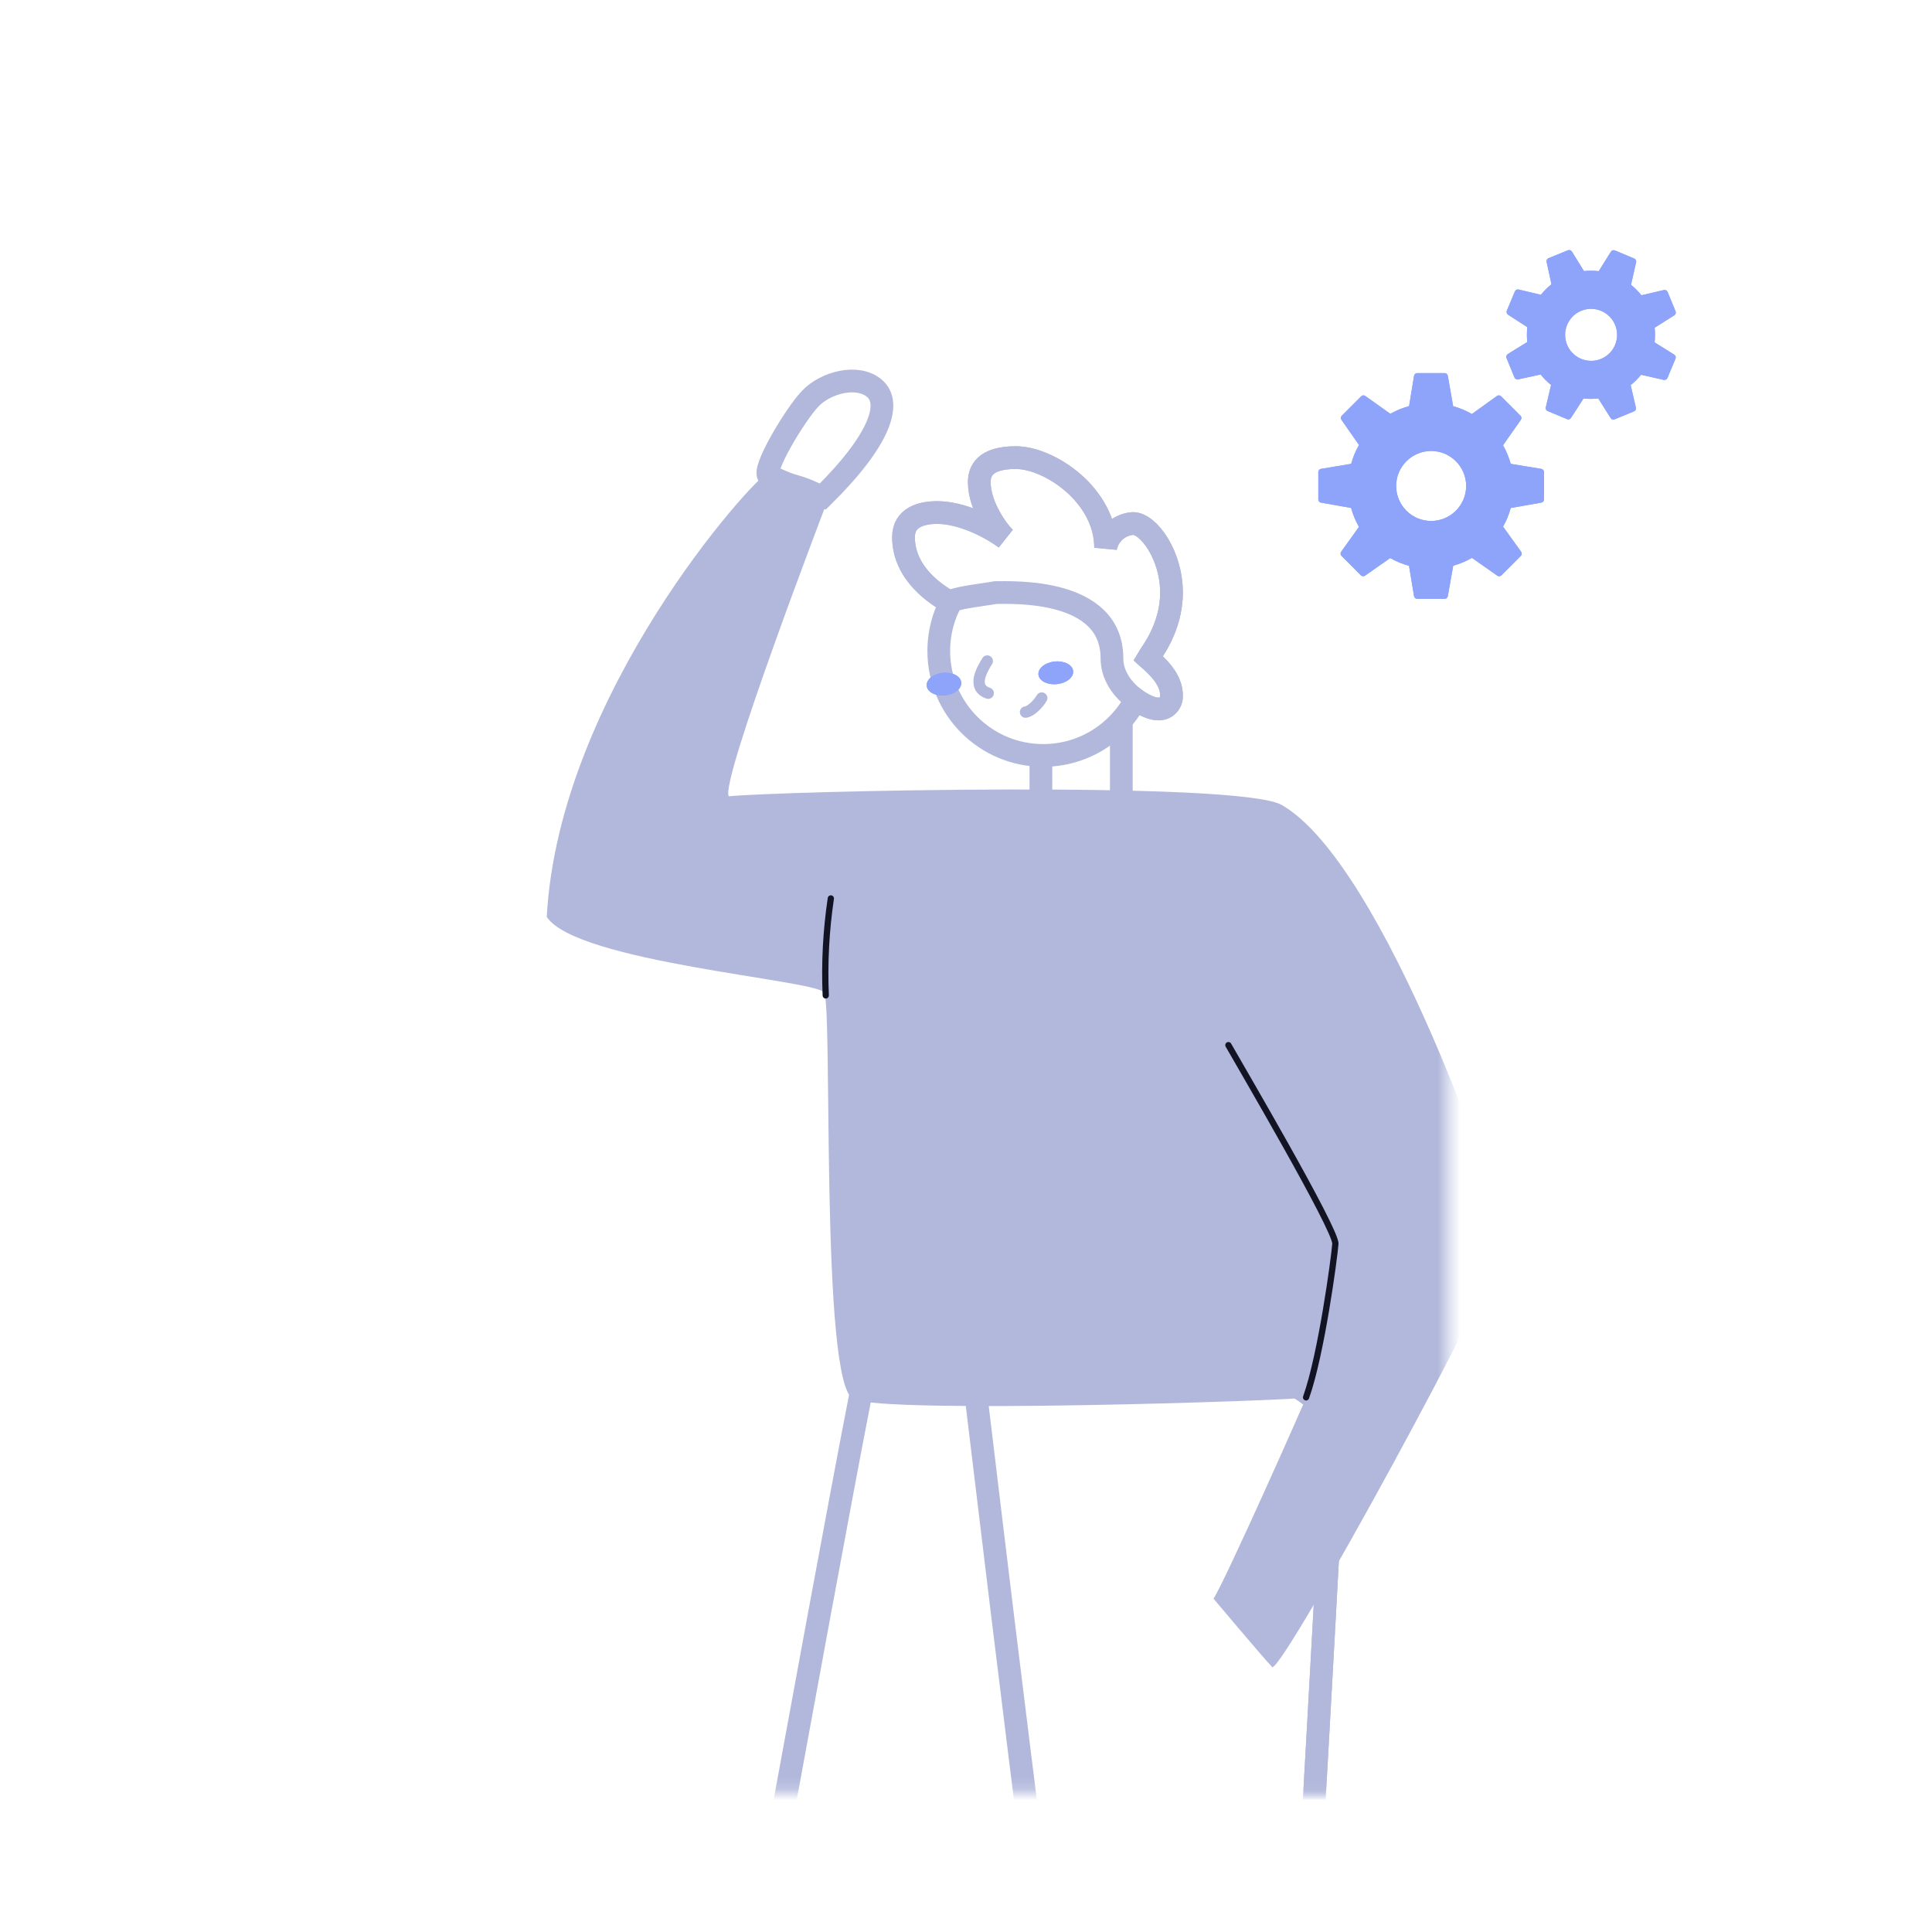 <svg xmlns="http://www.w3.org/2000/svg" xmlns:xlink="http://www.w3.org/1999/xlink" width="170" height="170" viewBox="0 0 170 170">
  <defs>
    <filter id="human_salesforce-a" width="220.8%" height="220.8%" x="-60.4%" y="-60.4%" filterUnits="objectBoundingBox">
      <feGaussianBlur in="SourceGraphic" stdDeviation="4"/>
    </filter>
    <filter id="human_salesforce-b" width="260.9%" height="260.9%" x="-80.4%" y="-80.4%" filterUnits="objectBoundingBox">
      <feGaussianBlur in="SourceGraphic" stdDeviation="4"/>
    </filter>
    <rect id="human_salesforce-c" width="84.443" height="130.803" x="0" y="0"/>
    <filter id="human_salesforce-e" width="296.3%" height="476.9%" x="-98.2%" y="-188.4%" filterUnits="objectBoundingBox">
      <feGaussianBlur in="SourceGraphic" stdDeviation="1"/>
    </filter>
    <filter id="human_salesforce-f" width="295.3%" height="475%" x="-97.7%" y="-187.5%" filterUnits="objectBoundingBox">
      <feGaussianBlur in="SourceGraphic" stdDeviation="1"/>
    </filter>
  </defs>
  <g fill="none" fill-rule="evenodd" transform="translate(43 22)">
    <g fill="#8DA4FA" fill-rule="nonzero" transform="translate(73)">
      <path d="M11.116,10.83 C11.255,10.83 11.372,10.929 11.396,11.065 L11.396,11.065 L11.865,13.742 C12.442,13.9 12.996,14.131 13.515,14.428 L13.515,14.428 L15.718,12.843 C15.831,12.761 15.986,12.773 16.085,12.873 L16.085,12.873 L17.791,14.577 C17.888,14.675 17.902,14.828 17.822,14.941 L17.822,14.941 L16.255,17.178 C16.546,17.694 16.774,18.244 16.933,18.816 L16.933,18.816 L19.622,19.256 C19.759,19.279 19.86,19.398 19.86,19.536 L19.86,19.536 L19.86,21.947 C19.86,22.085 19.761,22.204 19.625,22.227 L19.625,22.227 L16.934,22.699 C16.777,23.271 16.551,23.822 16.258,24.34 L16.258,24.34 L17.848,26.55 C17.929,26.662 17.917,26.818 17.818,26.917 L17.818,26.917 L16.114,28.623 C16.016,28.72 15.863,28.734 15.75,28.655 L15.75,28.655 L13.52,27.088 C13.001,27.386 12.448,27.618 11.871,27.778 L11.871,27.778 L11.396,30.458 C11.372,30.593 11.254,30.692 11.117,30.692 L11.117,30.692 L8.704,30.692 C8.566,30.692 8.447,30.591 8.424,30.455 L8.424,30.455 L7.981,27.788 C7.403,27.629 6.847,27.4 6.325,27.104 L6.325,27.104 L4.111,28.655 C3.997,28.734 3.845,28.721 3.747,28.623 L3.747,28.623 L2.042,26.917 C1.943,26.818 1.93,26.664 2.012,26.551 L2.012,26.551 L3.577,24.361 C3.278,23.835 3.046,23.277 2.887,22.697 L2.887,22.697 L0.235,22.227 C0.099,22.203 -3.1076088e-13,22.085 -3.1076088e-13,21.948 L-3.1076088e-13,21.948 L-3.1076088e-13,19.536 C-3.1076088e-13,19.398 0.1,19.279 0.237,19.256 L0.237,19.256 L2.89,18.815 C3.05,18.235 3.282,17.677 3.581,17.152 L3.581,17.152 L2.035,14.941 C1.956,14.828 1.969,14.675 2.067,14.577 L2.067,14.577 L3.772,12.874 C3.87,12.774 4.025,12.762 4.139,12.843 L4.139,12.843 L6.336,14.412 C6.856,14.118 7.411,13.891 7.989,13.733 L7.989,13.733 L8.424,11.069 C8.446,10.931 8.565,10.83 8.704,10.83 L8.704,10.83 Z M9.93,17.683 C8.232,17.683 6.85,19.064 6.85,20.761 C6.85,22.46 8.232,23.841 9.93,23.841 C11.628,23.841 13.009,22.459 13.009,20.761 C13.009,19.063 11.628,17.683 9.93,17.683 Z" filter="url(#human_salesforce-a)"/>
      <path d="M21.965,0.022 C22.093,-0.032 22.24,0.017 22.313,0.135 L22.313,0.135 L23.376,1.853 C23.808,1.806 24.244,1.81 24.675,1.862 L24.675,1.862 L25.746,0.146 C25.819,0.03 25.965,-0.023 26.097,0.035 L26.097,0.035 L27.799,0.748 C27.926,0.801 27.996,0.938 27.966,1.073 L27.966,1.073 L27.515,3.058 C27.859,3.334 28.165,3.643 28.429,3.981 L28.429,3.981 L30.409,3.522 C30.546,3.486 30.684,3.562 30.737,3.691 L30.737,3.691 L31.436,5.398 C31.489,5.526 31.442,5.672 31.325,5.746 L31.325,5.746 L29.595,6.836 C29.642,7.265 29.64,7.698 29.59,8.126 L29.59,8.126 L31.32,9.208 C31.439,9.282 31.485,9.43 31.432,9.559 L31.432,9.559 L30.721,11.259 C30.667,11.386 30.529,11.453 30.396,11.427 L30.396,11.427 L28.4,10.976 C28.131,11.312 27.825,11.618 27.485,11.885 L27.485,11.885 L27.946,13.87 C27.977,14.005 27.906,14.144 27.777,14.197 L27.777,14.197 L26.072,14.898 C26.036,14.912 25.999,14.919 25.964,14.919 C25.869,14.919 25.777,14.871 25.724,14.786 L25.724,14.786 L24.635,13.059 C24.206,13.11 23.768,13.111 23.337,13.06 L23.337,13.06 L22.233,14.774 C22.159,14.889 22.011,14.937 21.885,14.881 L21.885,14.881 L20.184,14.171 C20.055,14.118 19.984,13.979 20.017,13.844 L20.017,13.844 L20.481,11.873 C20.139,11.601 19.832,11.292 19.562,10.951 L19.562,10.951 L17.583,11.383 C17.447,11.409 17.311,11.34 17.26,11.213 L17.26,11.213 L16.561,9.503 C16.508,9.374 16.556,9.227 16.674,9.154 L16.674,9.154 L18.389,8.095 C18.339,7.657 18.34,7.217 18.392,6.787 L18.392,6.787 L16.695,5.691 C16.58,5.616 16.534,5.47 16.587,5.343 L16.587,5.343 L17.298,3.642 C17.352,3.514 17.489,3.44 17.626,3.476 L17.626,3.476 L19.586,3.94 C19.862,3.595 20.174,3.285 20.516,3.018 L20.516,3.018 L20.087,1.041 C20.058,0.907 20.13,0.77 20.258,0.718 L20.258,0.718 Z M24.005,5.176 C23.079,5.176 22.251,5.727 21.894,6.58 C21.407,7.744 21.958,9.088 23.121,9.575 C23.404,9.692 23.701,9.752 24.003,9.752 C24.93,9.752 25.757,9.201 26.115,8.348 C26.602,7.185 26.051,5.842 24.887,5.354 C24.605,5.236 24.308,5.176 24.005,5.176 Z" filter="url(#human_salesforce-b)"/>
      <path d="M11.116 10.83C11.255 10.83 11.372 10.929 11.396 11.065L11.396 11.065 11.865 13.742C12.442 13.9 12.996 14.131 13.515 14.428L13.515 14.428 15.718 12.843C15.831 12.761 15.986 12.773 16.085 12.873L16.085 12.873 17.791 14.577C17.888 14.675 17.902 14.828 17.822 14.941L17.822 14.941 16.255 17.178C16.546 17.694 16.774 18.244 16.933 18.816L16.933 18.816 19.622 19.256C19.759 19.279 19.86 19.398 19.86 19.536L19.86 19.536 19.86 21.947C19.86 22.085 19.761 22.204 19.625 22.227L19.625 22.227 16.934 22.699C16.777 23.271 16.551 23.822 16.258 24.34L16.258 24.34 17.848 26.55C17.929 26.662 17.917 26.818 17.818 26.917L17.818 26.917 16.114 28.623C16.016 28.72 15.863 28.734 15.75 28.655L15.75 28.655 13.52 27.088C13.001 27.386 12.448 27.618 11.871 27.778L11.871 27.778 11.396 30.458C11.372 30.593 11.254 30.692 11.117 30.692L11.117 30.692 8.704 30.692C8.566 30.692 8.447 30.591 8.424 30.455L8.424 30.455 7.981 27.788C7.403 27.629 6.847 27.4 6.325 27.104L6.325 27.104 4.111 28.655C3.997 28.734 3.845 28.721 3.747 28.623L3.747 28.623 2.042 26.917C1.943 26.818 1.93 26.664 2.012 26.551L2.012 26.551 3.577 24.361C3.278 23.835 3.046 23.277 2.887 22.697L2.887 22.697.235 22.227C.099 22.203-3.1076088e-13 22.085-3.1076088e-13 21.948L-3.1076088e-13 21.948-3.1076088e-13 19.536C-3.1076088e-13 19.398.1 19.279.237 19.256L.237 19.256 2.89 18.815C3.05 18.235 3.282 17.677 3.581 17.152L3.581 17.152 2.035 14.941C1.956 14.828 1.969 14.675 2.067 14.577L2.067 14.577 3.772 12.874C3.87 12.774 4.025 12.762 4.139 12.843L4.139 12.843 6.336 14.412C6.856 14.118 7.411 13.891 7.989 13.733L7.989 13.733 8.424 11.069C8.446 10.931 8.565 10.83 8.704 10.83L8.704 10.83zM9.93 17.683C8.232 17.683 6.85 19.064 6.85 20.761 6.85 22.46 8.232 23.841 9.93 23.841 11.628 23.841 13.009 22.459 13.009 20.761 13.009 19.063 11.628 17.683 9.93 17.683zM21.965.022C22.093-.032 22.24.017 22.313.135L22.313.135 23.376 1.853C23.808 1.806 24.244 1.81 24.675 1.862L24.675 1.862 25.746.146C25.819.03 25.965-.023 26.097.035L26.097.035 27.799.748C27.926.801 27.996.938 27.966 1.073L27.966 1.073 27.515 3.058C27.859 3.334 28.165 3.643 28.429 3.981L28.429 3.981 30.409 3.522C30.546 3.486 30.684 3.562 30.737 3.691L30.737 3.691 31.436 5.398C31.489 5.526 31.442 5.672 31.325 5.746L31.325 5.746 29.595 6.836C29.642 7.265 29.64 7.698 29.59 8.126L29.59 8.126 31.32 9.208C31.439 9.282 31.485 9.43 31.432 9.559L31.432 9.559 30.721 11.259C30.667 11.386 30.529 11.453 30.396 11.427L30.396 11.427 28.4 10.976C28.131 11.312 27.825 11.618 27.485 11.885L27.485 11.885 27.946 13.87C27.977 14.005 27.906 14.144 27.777 14.197L27.777 14.197 26.072 14.898C26.036 14.912 25.999 14.919 25.964 14.919 25.869 14.919 25.777 14.871 25.724 14.786L25.724 14.786 24.635 13.059C24.206 13.11 23.768 13.111 23.337 13.06L23.337 13.06 22.233 14.774C22.159 14.889 22.011 14.937 21.885 14.881L21.885 14.881 20.184 14.171C20.055 14.118 19.984 13.979 20.017 13.844L20.017 13.844 20.481 11.873C20.139 11.601 19.832 11.292 19.562 10.951L19.562 10.951 17.583 11.383C17.447 11.409 17.311 11.34 17.26 11.213L17.26 11.213 16.561 9.503C16.508 9.374 16.556 9.227 16.674 9.154L16.674 9.154 18.389 8.095C18.339 7.657 18.34 7.217 18.392 6.787L18.392 6.787 16.695 5.691C16.58 5.616 16.534 5.47 16.587 5.343L16.587 5.343 17.298 3.642C17.352 3.514 17.489 3.44 17.626 3.476L17.626 3.476 19.586 3.94C19.862 3.595 20.174 3.285 20.516 3.018L20.516 3.018 20.087 1.041C20.058.907 20.13.77 20.258.718L20.258.718zM24.005 5.176C23.079 5.176 22.251 5.727 21.894 6.58 21.407 7.744 21.958 9.088 23.121 9.575 23.404 9.692 23.701 9.752 24.003 9.752 24.93 9.752 25.757 9.201 26.115 8.348 26.602 7.185 26.051 5.842 24.887 5.354 24.605 5.236 24.308 5.176 24.005 5.176z"/>
    </g>
    <g transform="translate(0 4.902)">
      <mask id="human_salesforce-d" fill="#fff">
        <use xlink:href="#human_salesforce-c"/>
      </mask>
      <path stroke="#B1B8DB" stroke-width="2" d="M52.991,87.362 C52.991,87.362 53.032,88.163 53.097,89.571 C64.733,88.832 74.502,97.604 74.502,97.604 C74.502,97.604 67.919,222.302 66.057,223.932 C66.057,223.932 55.796,223.932 53.82,222.302 C52.29,221.586 54.186,175.76 52.117,166.279 C51.553,163.695 50.62,157.358 49.553,149.432 C40.989,170.402 19.872,217.074 18.424,217.902 C16.671,218.905 9.654,216.9 8.656,215.399 C7.659,213.897 19.169,168.57 19.925,164.965 C20.68,161.36 32.67,94.873 33.406,92.661 L33.406,92.661 Z" mask="url(#human_salesforce-d)"/>
      <path stroke="#B1B8DB" stroke-width="2" d="M42.552 93.154C43.016 96.794 50.048 156.797 52.117 166.279 54.186 175.76 52.29 221.586 53.82 222.302 55.796 223.932 66.057 223.932 66.057 223.932 67.919 222.302 74.502 97.604 74.502 97.604 74.502 97.604 58.146 82.918 42.552 93.154zM48.591 39.57L48.591 44.78C48.591 46.064 55.672 46.138 55.667 44.78L55.667 36.594" mask="url(#human_salesforce-d)"/>
      <path stroke="#B1B8DB" stroke-width="2" d="M46.384,13.364 C49.347,13.364 54.285,16.672 54.285,21.294 C54.509,20.118 55.499,19.241 56.694,19.161 C58.052,19.161 60.082,21.931 60.082,25.24 C60.082,28.366 58.265,30.583 58.023,31.003 C59.415,32.222 60.082,33.19 60.082,34.316 C60.098,34.646 59.967,34.966 59.724,35.189 C59.48,35.413 59.15,35.516 58.823,35.472 C58.407,35.472 57.666,35.179 56.935,34.648 C55.398,37.574 52.329,39.57 48.793,39.57 C43.718,39.57 39.604,35.456 39.604,30.38 C39.604,28.554 40.136,26.853 41.054,25.422 C40.904,25.61 40.762,25.823 40.621,26.099 C39.589,25.566 36.502,23.66 36.502,20.366 C36.502,18.568 38.162,18.198 39.465,18.198 C41.524,18.198 43.939,19.339 45.475,20.47 C44.843,19.931 43.169,17.655 43.169,15.531 C43.169,14.559 43.638,13.364 46.384,13.364 Z" mask="url(#human_salesforce-d)"/>
      <path stroke="#B1B8DB" stroke-linecap="round" d="M43.87 31.264C43.623 31.699 42.339 33.561 43.954 34.094M47.238 35.758C47.692 35.699 48.344 35.072 48.665 34.519" mask="url(#human_salesforce-d)"/>
      <path stroke="#B1B8DB" stroke-width="2" d="M54.843 31.027C54.843 33.719 57.806 35.472 58.823 35.472 59.15 35.516 59.48 35.413 59.724 35.189 59.967 34.966 60.098 34.646 60.082 34.316 60.082 33.19 59.415 32.222 58.023 31.003 58.265 30.583 60.082 28.366 60.082 25.24 60.082 21.931 58.052 19.161 56.694 19.161 55.499 19.241 54.509 20.118 54.285 21.294 54.285 16.672 49.347 13.364 46.384 13.364 43.638 13.364 43.169 14.559 43.169 15.531 43.169 17.655 44.843 19.931 45.475 20.47 43.939 19.339 41.524 18.198 39.465 18.198 38.162 18.198 36.502 18.568 36.502 20.366 36.502 23.66 39.589 25.566 40.621 26.099 40.818 25.714 43.553 25.433 44.611 25.24 46.164 25.24 54.843 24.85 54.843 31.027zM29.396 16.796C27.786 16.281 26.206 15.674 24.666 14.978 23.979 14.573 26.927 9.611 28.295 8.174 29.663 6.737 32.488 6.001 33.964 7.285 35.441 8.569 34.527 11.729 29.396 16.796z" mask="url(#human_salesforce-d)"/>
      <path fill="#B1B8DB" fill-rule="nonzero" d="M69.776,43.926 C78.827,49.091 89.365,79.821 89.365,82.177 C89.365,84.532 70.107,119.801 68.951,119.801 C67.963,118.749 63.781,113.766 63.781,113.766 C64.828,112.161 71.682,96.725 71.924,96.078 C70.255,96.354 35.065,97.515 32.102,96.216 C29.14,94.917 30.295,61.535 29.51,60.424 C28.725,59.313 7.703,57.763 5.11,53.777 C6.177,34.094 23.303,15.21 24.557,14.702 C25.811,14.193 29.88,15.581 30.063,16.499 C29.569,17.793 20.295,42.01 21.13,43.165 C25.48,42.716 66.003,41.768 69.776,43.926 Z" mask="url(#human_salesforce-d)"/>
      <path stroke="#121424" stroke-linecap="round" stroke-width=".55" d="M65.089 65.061C65.944 66.582 74.595 81.313 74.502 82.547 74.408 83.782 73.262 92.315 71.924 96.053M29.658 60.686C29.537 57.834 29.687 54.977 30.107 52.153" mask="url(#human_salesforce-d)"/>
    </g>
    <g fill="#8DA4FA" fill-rule="nonzero" transform="translate(37.533 35.403)">
      <ellipse cx="2.528" cy="2.793" filter="url(#human_salesforce-e)" rx="1.528" ry="1" transform="rotate(-5.768 2.528 2.793)"/>
      <ellipse cx="12.369" cy="1.8" filter="url(#human_salesforce-f)" rx="1.536" ry="1" transform="rotate(-5.93 12.37 1.8)"/>
    </g>
    <g fill="#8DA4FA" fill-rule="nonzero" transform="translate(37.533 35.403)">
      <ellipse cx="2.528" cy="2.793" rx="1.528" ry="1" transform="rotate(-5.768 2.528 2.793)"/>
      <ellipse cx="12.369" cy="1.8" rx="1.536" ry="1" transform="rotate(-5.93 12.37 1.8)"/>
    </g>
  </g>
</svg>
